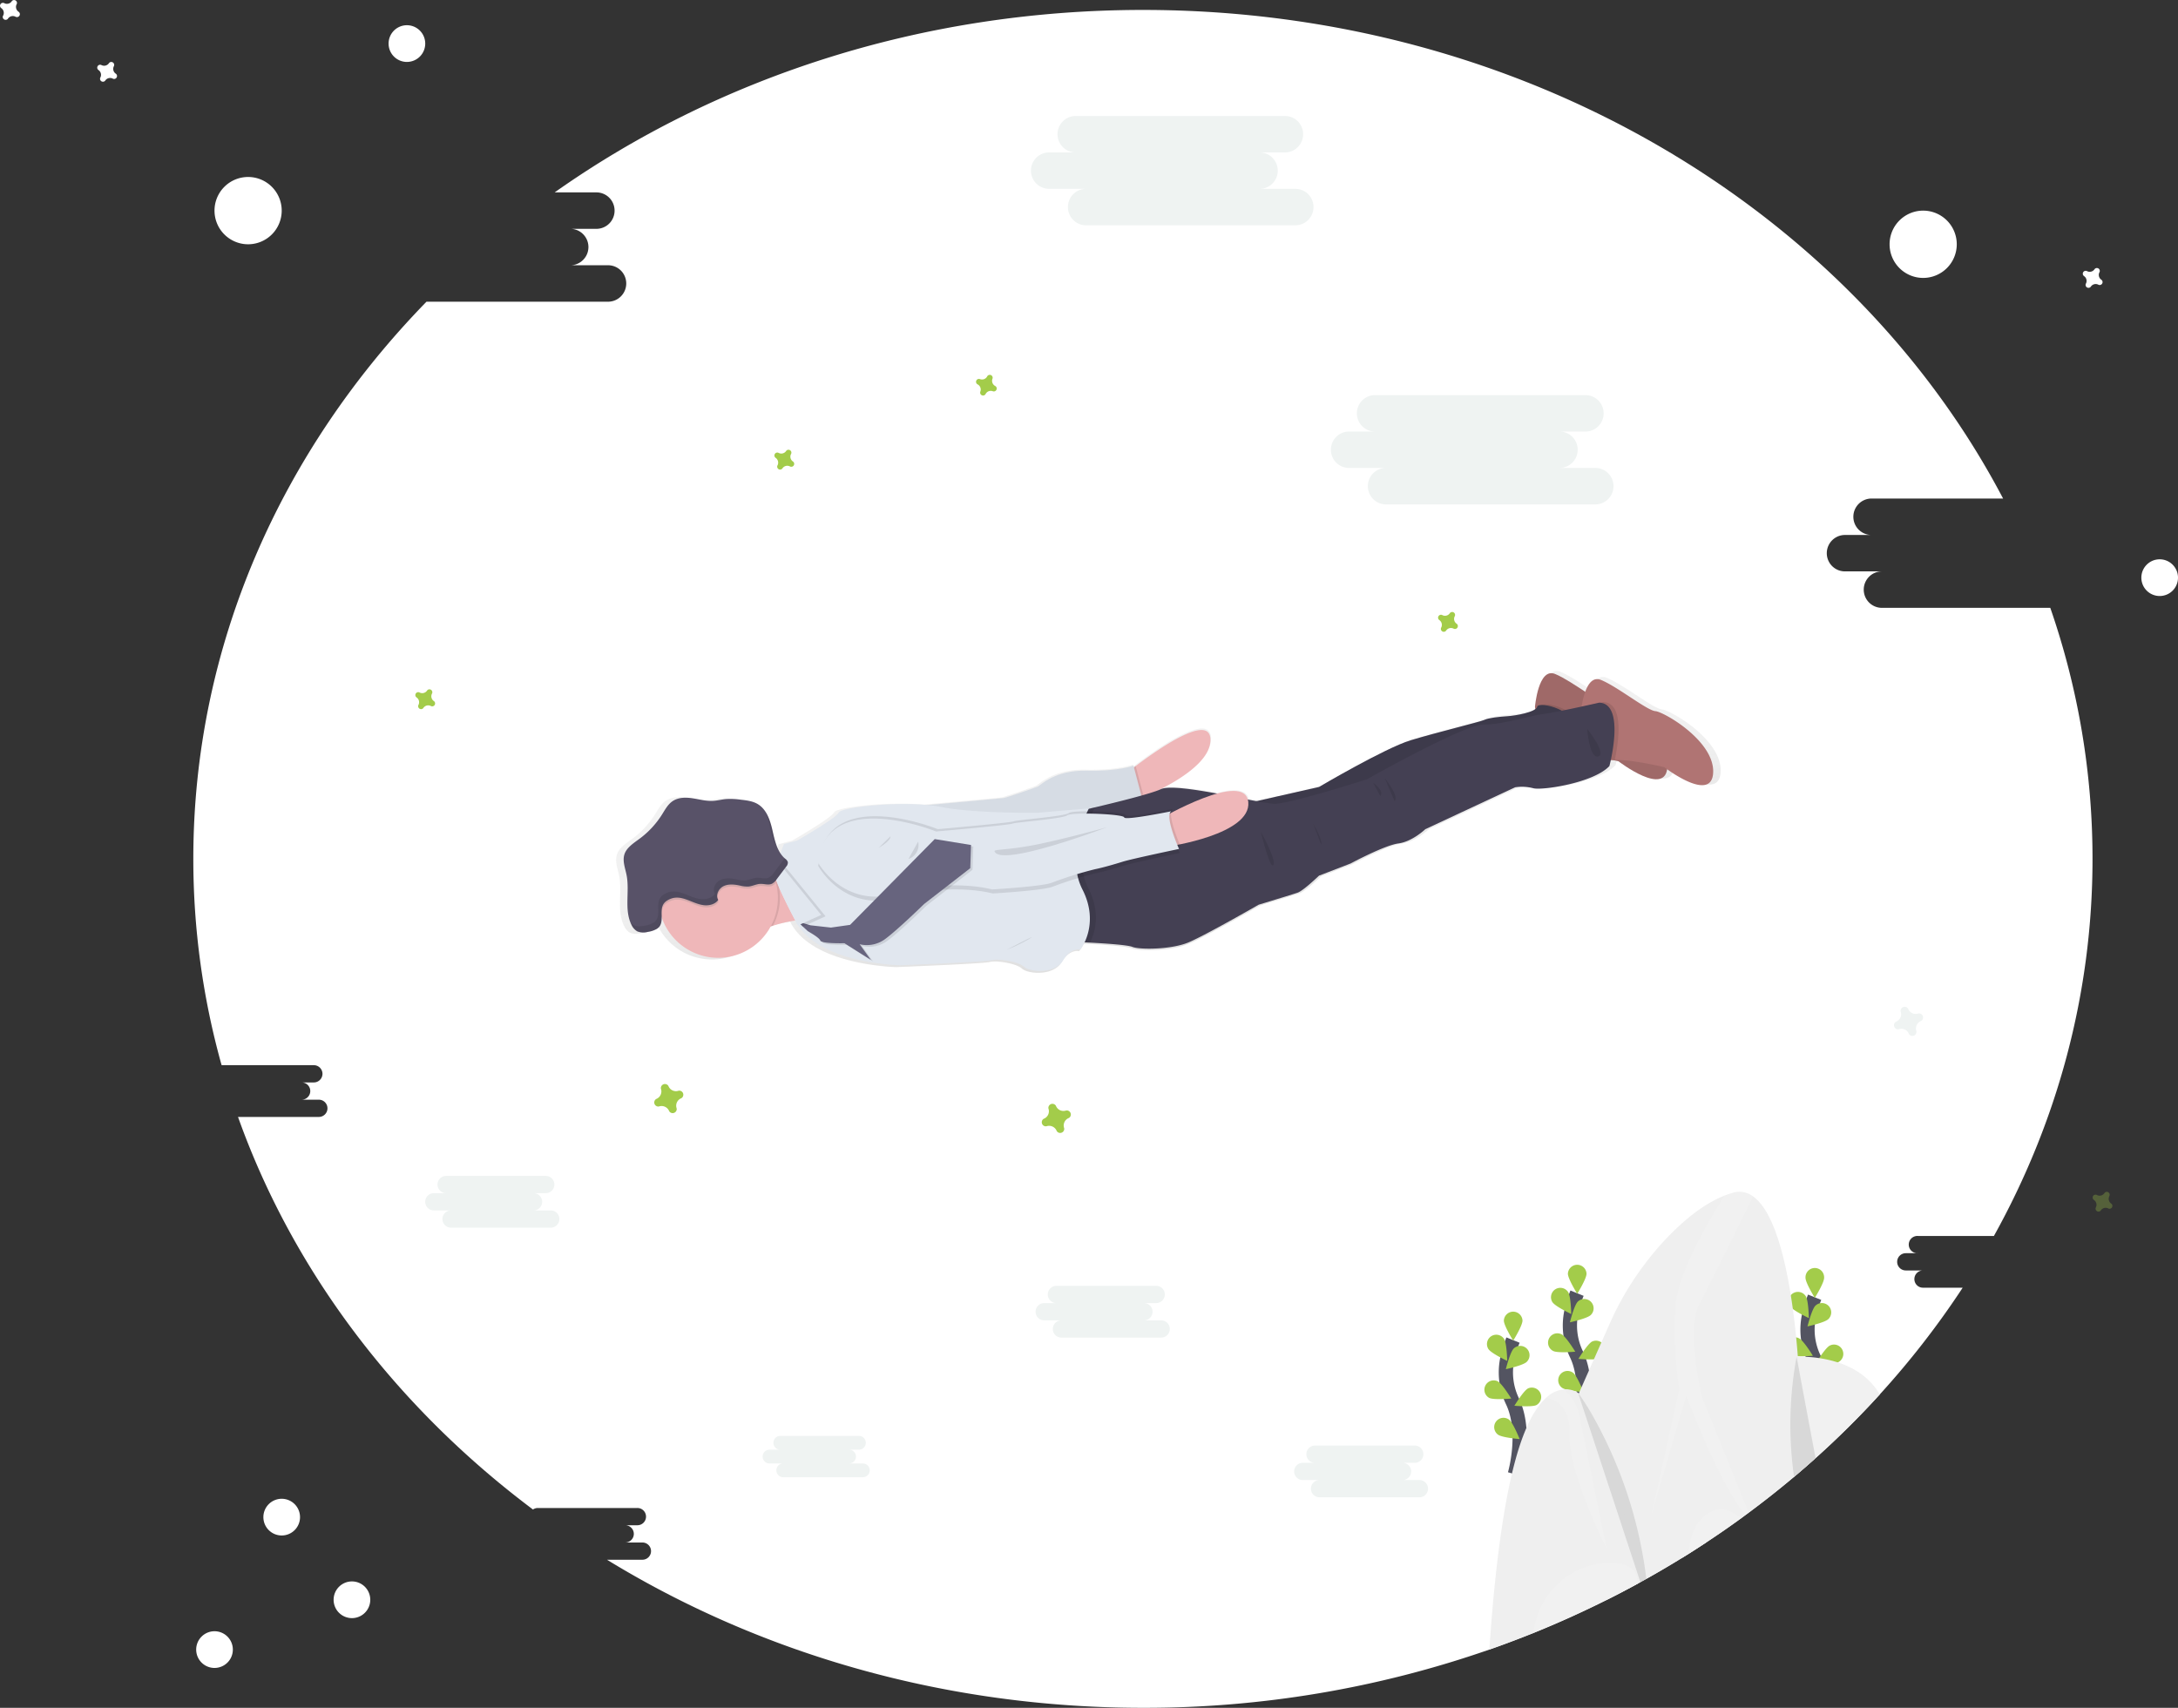 <svg width="306" height="240" fill="none" xmlns="http://www.w3.org/2000/svg"><rect width="100%" height="100%" fill="#333333" stroke="none"/><g clip-path="url(#a)"><path d="M45.307 150.903a1.217 1.217 0 0 1-1.21 1.213H42.38a1.212 1.212 0 0 1 0 2.424h2.417a1.21 1.21 0 0 1 1.21 1.212 1.212 1.212 0 0 1-1.21 1.212H33.44c7.76 21.779 22.31 40.819 41.44 55.167.199-.137.435-.211.677-.212h13.996a1.21 1.21 0 0 1 1.21 1.212 1.21 1.21 0 0 1-1.21 1.213h-1.716a1.212 1.212 0 0 1 0 2.424h2.42a1.21 1.21 0 0 1 1.21 1.212 1.212 1.212 0 0 1-1.21 1.212h-4.975C106.715 232.317 132.65 240 160.588 240a147.054 147.054 0 0 0 48.66-8.182 149.884 149.884 0 0 0 6.163-2.321 142.38 142.38 0 0 0 10.358-4.679 133.473 133.473 0 0 0 4.31-2.259l.066-.034.32-.178.833-.461c1.679-.94 3.334-1.912 4.962-2.917l1.001-.622a124.21 124.21 0 0 0 2.514-1.625 127.422 127.422 0 0 0 4.88-3.381l.572-.425.461-.341a129.197 129.197 0 0 0 6.275-4.954l.086-.072c.995-.839 1.976-1.692 2.943-2.559l.086-.077a125.456 125.456 0 0 0 9.013-8.941 120.293 120.293 0 0 0 11.658-15.011h-5.577a1.207 1.207 0 0 1-1.21-1.212 1.213 1.213 0 0 1 1.21-1.212h-2.417a1.211 1.211 0 0 1 0-2.424h1.716a1.214 1.214 0 1 1 0-2.422h10.666c8.867-15.967 13.853-33.958 13.853-52.995a107.659 107.659 0 0 0-5.933-35.276H264.32a2.556 2.556 0 0 1-2.472-2.56c0-.665.258-1.304.719-1.782a2.555 2.555 0 0 1 1.753-.78h-5.109a2.552 2.552 0 0 1-2.554-2.558c0-.679.269-1.33.748-1.81a2.552 2.552 0 0 1 1.806-.75h3.65a2.556 2.556 0 0 1-2.472-2.56c0-.664.258-1.303.719-1.78a2.555 2.555 0 0 1 1.753-.78h18.566C260.132 29.49 214.03 1.396 160.588 1.396c-31.217 0-59.926 9.585-82.662 25.642h5.95a2.556 2.556 0 0 1 2.47 2.56 2.555 2.555 0 0 1-2.472 2.56h-3.64a2.562 2.562 0 0 1 0 5.118h5.108a2.553 2.553 0 0 1 2.44 1.56 2.566 2.566 0 0 1-1.435 3.392c-.32.123-.662.181-1.005.17H59.92C39.518 63.35 27.161 90.733 27.161 120.696a107.61 107.61 0 0 0 3.973 28.995h12.963a1.217 1.217 0 0 1 1.21 1.212Z" fill="#fff"/><path d="M233.514 99.705c-1.193-.103-5.349-3.459-7.757-4.447-1.11-.456-1.805.507-2.234 1.676-1.476-.966-3.095-2.035-4.29-2.522a1.23 1.23 0 0 0-.993-.02c-1.55.674-1.882 4.734-1.882 4.734l.054.255c-.76.6-3.043.975-4.033 1.041-1.164.074-2.703.246-3.246.515-.543.27-6.865 1.794-10.5 2.906-3.636 1.112-13.026 6.651-13.026 6.651l-8.901 2.006-1.25-.24c-.398-1.433-2.217-1.419-4.348-.84-3.461-.636-6.913-1.132-8.029-.625 3.19-1.627 7.111-4.209 7.065-7.058-.063-3.886-7.74 1.565-10.646 3.768l-.249.19-.065-.247s-2.12.828-6.639.719c-4.519-.108-6.53 2.021-6.936 2.233-.406.212-4.542 1.607-4.863 1.662-.249.04-7.382.688-10.983 1.011-4.98-.449-12.171.336-12.566 1.081-.452.86-5.926 3.989-5.926 3.989l-1.876.493s-.224.573-.481 1.306a5.069 5.069 0 0 1-.463-.885 15.05 15.05 0 0 1-.664-2.338c-.023-.106-.049-.212-.074-.318 0-.026-.015-.052-.02-.078l-.069-.266-.017-.066a9.238 9.238 0 0 0-.338-1.012 5.367 5.367 0 0 0-.486-.948 3.353 3.353 0 0 0-1.081-1.078c-.718-.438-1.585-.542-2.42-.636a10.56 10.56 0 0 0-2.125-.092c-.609.058-1.207.224-1.816.261-.981.057-1.945-.221-2.918-.37-.972-.149-2.03-.146-2.86.399-.698.464-1.101 1.246-1.55 1.954a12.67 12.67 0 0 1-3.193 3.422c-.858.622-1.833 1.22-2.145 2.223-.312 1.003.12 1.975.312 2.964.423 2.177-.26 4.567.5 6.591.018.045.035.088.055.134a3.62 3.62 0 0 0 .303.614c.056.091.12.178.189.26.067.083.143.157.226.224.081.068.17.127.266.175.35.15.737.195 1.112.129l.206-.029.19-.034a5.94 5.94 0 0 0 .657-.158c.215-.063.421-.155.612-.272a1.391 1.391 0 0 0 .638-.995 3.38 3.38 0 0 0 .04-.541v-.126l.043.131a8.52 8.52 0 0 0 2.847 3.906 8.494 8.494 0 0 0 12.639-2.713l.323-.109a20.045 20.045 0 0 1 3.18-.74c.118.239.25.471.395.694 3.521 5.499 14.525 5.688 14.525 5.688s12.159-.473 13.1-.719c.941-.247 3.747.183 4.556.937.81.754 4.377 1.066 5.535-.883 1.158-1.948 2.488-1.573 2.488-1.573.24-.326.446-.677.613-1.046l.775.037c2.045.109 5.328.321 6.038.608 1.047.421 5.543.39 7.974-.636 2.432-1.026 10.011-5.376 10.011-5.376s4.714-1.433 5.552-1.72c.838-.286 3.032-2.384 3.032-2.384l4.519-1.754s4.774-2.579 6.788-2.848c2.013-.27 3.838-2.035 3.838-2.035l12.8-5.972a6.625 6.625 0 0 1 2.574.129c1.145.358 8.596-.736 10.852-3.152 0 0 .083-.313.195-.823.103 0 .209-.02.32-.023.481.106.775.178.775.178.951.713 1.964 1.34 3.027 1.871 1.518.731 3.146 1.132 3.718-.12.085-.193.143-.398.172-.608 1.47 1.046 6.418 4.27 6.558.43.172-4.51-7.039-8.617-8.229-8.72Z" fill="url(#b)"/><path d="M114.125 129.211s-2.311-.146-5.531.885a20.326 20.326 0 0 0-3.104 1.27c-4.736 2.39-.804-10.506-.804-10.506s1.319 0 2.904-.135c1.893-.151 4.164-.467 5.005-1.126 1.545-1.223 1.53 9.612 1.53 9.612Zm55.937-25.278c.057 3.605-6.327 6.777-9.359 8.081-.944.404-1.568.627-1.568.627l-.66-4.149s.414-.335 1.084-.843c2.88-2.175 10.44-7.551 10.503-3.716Z" fill="#EFB7B9"/><path opacity=".1" d="M160.703 112.014c-.944.404-1.568.627-1.568.627l-.66-4.149s.414-.335 1.084-.843l1.144 4.365Z" fill="#000"/><path d="M128.204 113.323s12.517-1.126 12.846-1.18c.329-.055 4.407-1.433 4.808-1.637.4-.203 2.382-2.312 6.842-2.203 4.459.108 6.55-.708 6.55-.708l1.473 5.616-29.73 3.379-2.789-3.267Z" fill="#E1E7EF"/><path opacity=".05" d="M128.204 113.323s12.517-1.126 12.846-1.18c.329-.055 4.407-1.433 4.808-1.637.4-.203 2.382-2.312 6.842-2.203 4.459.108 6.55-.708 6.55-.708l1.473 5.616-29.73 3.379-2.789-3.267Z" fill="#000"/><path d="M215.654 99.367s.458-5.625 2.832-4.651c2.374.974 6.476 4.298 7.651 4.39 1.176.092 8.295 4.152 8.126 8.597-.168 4.445-6.864-.719-6.864-.719s-6.23-1.533-8.244-.843c-2.013.691-3.501-6.774-3.501-6.774Z" fill="#B07473"/><path opacity=".1" d="M234.264 107.712c-.163 4.444-6.865-.72-6.865-.72s-6.227-1.533-8.243-.842c-.572.2-1.145-.287-1.602-1.092-.901-1.524-1.553-4.167-1.791-5.227-.066-.287-.097-.456-.097-.456s.458-5.625 2.832-4.648c2.374.977 6.473 4.284 7.648 4.388 1.176.103 8.278 4.152 8.118 8.597Z" fill="#000"/><path opacity=".1" d="M221.418 102.697c-.203.521-1.642 1.35-3.875 2.361-.901-1.524-1.554-4.167-1.791-5.227.42-.18.718-.39.767-.624.165-.786 6.063.498 4.899 3.49Z" fill="#000"/><path d="m171.635 113.696 13.686-3.107s9.268-5.465 12.872-6.559c3.604-1.095 9.819-2.599 10.357-2.866.537-.267 2.053-.438 3.2-.51 1.147-.072 4.062-.573 4.228-1.355.166-.783 6.064.495 4.9 3.487-1.165 2.992-42.759 16.011-42.759 16.011l-6.484-5.101Z" fill="#444053"/><path opacity=".1" d="m171.635 113.696 13.686-3.107s9.268-5.465 12.872-6.559c3.604-1.095 9.819-2.599 10.357-2.866.537-.267 2.053-.438 3.2-.51 1.147-.072 4.062-.573 4.228-1.355.166-.783 6.064.495 4.9 3.487-1.165 2.992-42.759 16.011-42.759 16.011l-6.484-5.101Z" fill="#000"/><path d="M240.694 108.537c-.163 4.448-6.864-.719-6.864-.719s-4.357-1.072-6.96-1.02a4.265 4.265 0 0 0-1.284.178c-2.002.69-3.492-6.775-3.492-6.775s.028-.361.111-.882c.243-1.548.947-4.497 2.723-3.769 2.374.977 6.473 4.299 7.649 4.388 1.175.088 8.277 4.163 8.117 8.599Z" fill="#B07473"/><path opacity=".1" d="M226.862 106.818a4.266 4.266 0 0 0-1.285.177c-2.002.691-3.492-6.774-3.492-6.774s.029-.361.111-.883c1.671-.358 3.07-.679 3.07-.679 3.066.135 2.059 6.024 1.596 8.159Z" fill="#000"/><path d="M226.118 107.652c-2.228 2.387-9.585 3.464-10.706 3.115a6.522 6.522 0 0 0-2.531-.132l-12.626 5.889s-1.802 1.736-3.787 2.006c-1.985.269-6.696 2.808-6.696 2.808l-4.456 1.719s-2.177 2.101-3 2.388c-.824.286-5.478 1.693-5.478 1.693s-7.474 4.299-9.874 5.304c-2.399 1.006-6.83 1.041-7.865.625-.698-.286-3.939-.49-5.953-.599-.955-.048-1.636-.074-1.636-.074l-2.357-17.856s1.948-.433 4.408-1.015c3.573-.842 8.226-2.006 9.516-2.613 2.183-1.029 13.815 2.006 15.949 2.049 2.134.043 13.017-3.439 13.017-3.439s13.598-7.686 16.35-7.689c2.751-.002 6.324-1.203 8.544-1.51 2.219-.306 7.762-1.579 7.762-1.579 3.745.172 1.419 8.91 1.419 8.91Z" fill="#444053"/><path opacity=".1" d="M109.469 124.826a8.398 8.398 0 0 1-.875 5.27 20.326 20.326 0 0 0-3.104 1.27c-4.736 2.39-.804-10.506-.804-10.506s1.319 0 2.904-.134a8.377 8.377 0 0 1 1.879 4.1Z" fill="#000"/><path d="M109.186 124.872a8.415 8.415 0 0 1-1.271 5.936 8.39 8.39 0 0 1-4.931 3.53 8.371 8.371 0 0 1-6.017-.719 8.4 8.4 0 0 1-4.108-5.025 8.193 8.193 0 0 1-.245-1.072 8.42 8.42 0 0 1 1.377-6.08 8.378 8.378 0 0 1 11.31-2.391 8.4 8.4 0 0 1 3.885 5.821Z" fill="#EFB7B9"/><path opacity=".1" d="M152.92 124.855c1.782 3.478.896 6.27.226 7.602-.955-.049-1.636-.074-1.636-.074l-2.357-17.856s1.948-.433 4.408-1.015l.255-.02s-3.416 6.445-.896 11.363Z" fill="#000"/><path d="M152.073 124.989c2.52 4.92-.286 8.462-.286 8.462s-1.313-.369-2.454 1.554c-1.141 1.922-4.668 1.616-5.46.859-.793-.756-3.567-1.172-4.494-.925-.927.246-12.92.707-12.92.707s-10.852-.183-14.327-5.608a6.554 6.554 0 0 1-.389-.682s-2.743-5.141-2.829-6.287c-.037-.447.143-1.221.372-2.006.363-1.218.858-2.453.858-2.453l1.851-.487s5.4-3.086 5.843-3.932c.444-.845 9.668-1.736 14.356-.794 4.688.943 13.549.823 13.549.823l7.243-.611s-3.419 6.462-.913 11.38Z" fill="#E1E7EF"/><path opacity=".1" d="M141.447 133.468a21.77 21.77 0 0 0 3.147-1.522c1.667-1-3.147 1.522-3.147 1.522Zm-26.489-11.789s3.564 6.637 11.184 4.453c7.62-2.183 13.326-.573 13.326-.573s7.128-.409 8.441-.957a53.29 53.29 0 0 1 6.023-1.88c1.124-.229 2.692-.682 3.933-1.069 1.242-.386 7.875-1.785 7.875-1.785s-2.097-4.694-1.082-5.293c0 0-6.547 1.336-6.621.86-.074-.476-7.411-.765-8.009-.287-.598.479-7.151.952-7.723 1.167-.572.215-10.697 1.106-10.697 1.106s-15.191-6.187-16.65 4.258Z" fill="#000"/><path d="M163.011 115.062s11.93-6.926 12.368-2.353c.437 4.574-11.224 6.242-11.224 6.242l-1.144-3.889Z" fill="#EFB7B9"/><path opacity=".1" d="M115.102 120.785s3.575 6.637 11.183 4.453c7.609-2.184 13.329-.573 13.329-.573s7.128-.41 8.438-.957a52.95 52.95 0 0 1 6.027-1.88c1.121-.229 2.691-.682 3.933-1.069 1.241-.387 7.874-1.785 7.874-1.785s-2.099-4.694-1.084-5.293c0 0-6.544 1.335-6.622.859-.077-.475-7.411-.765-8.008-.286-.598.478-7.151.951-7.723 1.166-.572.215-10.689 1.103-10.689 1.103s-15.197-6.184-16.658 4.262Z" fill="#000"/><path d="M114.863 121.112s3.567 6.637 11.184 4.453c7.617-2.184 13.329-.573 13.329-.573s7.128-.41 8.438-.957a53.103 53.103 0 0 1 6.027-1.883c1.121-.226 2.691-.682 3.932-1.069 1.242-.387 7.875-1.782 7.875-1.782s-2.1-4.697-1.084-5.293c0 0-6.545 1.335-6.622.86-.077-.476-7.411-.766-8.009-.287-.597.479-7.136.951-7.722 1.169-.587.218-10.695 1.098-10.695 1.098s-15.191-6.182-16.653 4.264Z" fill="#E1E7EF"/><path opacity=".1" d="M139.731 119.639c-.111-.306 1.811-.16 5.603-.894 3.793-.733 10.177-2.487 10.177-2.487s-14.927 5.697-15.78 3.381Zm-14.625-2.109s.18.516-1.67 1.634l1.67-1.634Zm3.885.75a2.059 2.059 0 0 1-1.35 2.43" fill="#000"/><path opacity=".1" d="m112.347 129.723 1.476 1.372s1.584.86 1.753 1.319c.169.458 3.387.375 3.387.375l3.718 2.35-1.579-2.207a4.306 4.306 0 0 0 3.644-.776c1.811-1.353 5.403-4.872 5.403-4.872l6.484-5.055.109-3.258-5.103-.828-11.876 12.053-2.691.381-2.86-.318-1.865-.536Z" fill="#000"/><path d="m112.021 129.485 1.475 1.372s1.582.86 1.754 1.319c.171.458 3.389.375 3.389.375l3.719 2.35-1.579-2.207a4.297 4.297 0 0 0 3.641-.776c1.813-1.353 5.406-4.872 5.406-4.872l6.493-5.041.108-3.258-5.102-.828-11.891 12.053-2.691.381-2.86-.318-1.862-.55Z" fill="#67647E"/><path opacity=".1" d="m115.985 128.769-3.255 1.476a6.077 6.077 0 0 1-.387-.685s-2.745-5.138-2.831-6.287c-.037-.447.143-1.221.374-2.006l6.099 7.502Z" fill="#000"/><path d="m115.376 128.577-3.255 1.472a6.554 6.554 0 0 1-.389-.682s-2.743-5.141-2.829-6.287c-.037-.447.143-1.221.372-2.006l6.101 7.503Z" fill="#E1E7EF"/><path d="M109.014 124.052a1.522 1.522 0 0 1-.503.424c-.507.232-1.096 0-1.651.026-.555.026-1.115.33-1.69.375a4.392 4.392 0 0 1-1.202-.149c-.758-.157-1.581-.246-2.288.098-.706.344-1.144 1.272-.732 1.928-.449.634-1.322.837-2.091.731-1.802-.255-3.312-1.808-5.148-.605-.799.531-.747 1.35-.73 2.144a8.216 8.216 0 0 1-.389-1.504 8.421 8.421 0 0 1 1.378-6.081 8.379 8.379 0 0 1 11.311-2.391 8.4 8.4 0 0 1 3.712 5.004h.023Z" fill="url(#c)"/><path d="M92.29 130.532a3.523 3.523 0 0 1-1.252.424 2.36 2.36 0 0 1-1.487-.066 1.97 1.97 0 0 1-.827-.923c-1.058-2.103-.24-4.66-.69-6.972-.188-.975-.603-1.978-.308-2.923.294-.946 1.281-1.579 2.113-2.192a12.563 12.563 0 0 0 3.147-3.376c.443-.699.84-1.47 1.527-1.926.807-.539 1.854-.539 2.812-.392.958.146 1.908.418 2.877.361.601-.035 1.19-.198 1.791-.255.7-.043 1.403-.012 2.096.091.824.092 1.677.195 2.386.625 1.25.756 1.736 2.292 2.062 3.725.326 1.433.655 2.975 1.759 3.929.182.117.32.29.395.493a.87.87 0 0 1-.249.648l-1.304 1.736a1.93 1.93 0 0 1-.678.648c-.504.235-1.096 0-1.65.023-.555.023-1.113.335-1.691.378a4.272 4.272 0 0 1-1.201-.149c-.758-.158-1.582-.246-2.274.098-.692.343-1.144 1.272-.732 1.928-.452.633-1.325.84-2.091.731-1.805-.252-3.315-1.808-5.149-.605-1.487.997.032 3.044-1.381 3.941Z" fill="#585268"/><path opacity=".1" d="M108.093 115.87c.252 1.092.504 2.258 1.104 3.173a14.981 14.981 0 0 1-.652-2.293 8.338 8.338 0 0 0-.995-2.668c.23.58.412 1.178.543 1.788Zm2.208 4.797-.088-.083a1.514 1.514 0 0 1-.215.358l-1.304 1.737c-.17.268-.403.49-.678.647-.503.235-1.096 0-1.65.023-.555.023-1.113.336-1.691.379a4.309 4.309 0 0 1-1.201-.149c-.758-.158-1.582-.247-2.288.097-.707.344-1.145 1.272-.733 1.929-.452.633-1.321.839-2.09.73-1.802-.252-3.313-1.808-5.15-.604-1.5.991.018 3.037-1.398 3.934a3.43 3.43 0 0 1-1.25.424c-.497.095-1.035.161-1.487-.065a1.598 1.598 0 0 1-.572-.513c.057.155.123.307.197.455.17.389.46.713.827.923a2.36 2.36 0 0 0 1.487.066c.44-.06.866-.204 1.253-.424 1.413-.897-.106-2.943 1.399-3.935 1.822-1.203 3.332.353 5.148.605.767.109 1.639-.098 2.091-.731-.412-.656.037-1.585.732-1.929.695-.343 1.516-.255 2.274-.097.392.106.796.157 1.202.149.572-.043 1.112-.352 1.69-.378.578-.026 1.144.212 1.65-.023.276-.157.509-.379.678-.648l1.305-1.736a.863.863 0 0 0 .248-.648.99.99 0 0 0-.386-.493Zm66.837-3.791s2.234 4.012 1.759 4.677c-.475.665-1.759-4.677-1.759-4.677Zm7.345-1.175s1.408 2.468 1.122 2.958l-1.122-2.958Zm8.432-5.705s1.628 1.146 1.024 1.891l-1.024-1.891Zm1.64-.628s2.068 2.533 1.381 3.224l-1.381-3.224Zm28.436-6.943s.315 4.238 1.559 3.877c1.244-.361-1.559-3.877-1.559-3.877Z" fill="#000"/><path d="M212.823 207.179s1.737-5.906-.326-10.253a9.332 9.332 0 0 1-.752-5.857c.191-.939.468-1.858.827-2.746" stroke="#535461" stroke-width="2" stroke-miterlimit="10"/><path d="M211.287 185.581c0 .722 1.31 2.823 1.31 2.823s1.307-2.101 1.307-2.823a1.309 1.309 0 0 0-2.213-.888 1.317 1.317 0 0 0-.404.888Zm-2.163 4.009c.395.608 2.632 1.657 2.632 1.657s-.043-2.473-.435-3.081a1.31 1.31 0 0 0-2.381.445c-.071.341-.005.696.184.988v-.009Zm.095 6.852c.646.327 3.106.1 3.106.1s-1.281-2.115-1.928-2.441a1.305 1.305 0 0 0-1.704.607 1.312 1.312 0 0 0 .526 1.734Zm1.238 5.166c.573.43 3.044.625 3.044.625s-.907-2.292-1.488-2.731a1.305 1.305 0 0 0-1.829.274 1.314 1.314 0 0 0 .273 1.832Zm4.039-10.221c-.517.504-2.932 1.026-2.932 1.026s.59-2.402 1.11-2.906a1.308 1.308 0 1 1 1.822 1.88Zm1.376 6.064c-.647.324-3.106.1-3.106.1s1.281-2.115 1.927-2.442a1.313 1.313 0 0 1 1.179 2.342Zm.524 6.075c-.572.43-3.043.625-3.043.625s.906-2.293 1.487-2.734a1.303 1.303 0 0 1 1.485-.109 1.309 1.309 0 0 1 .437 1.842c-.095.149-.22.277-.366.376Z" fill="#A3CC4A"/><path d="M255.202 201.165s1.736-5.907-.326-10.254a9.348 9.348 0 0 1-.753-5.86c.191-.94.468-1.86.827-2.748" stroke="#535461" stroke-width="2" stroke-miterlimit="10"/><path d="M253.665 179.566c0 .722 1.311 2.823 1.311 2.823s1.307-2.101 1.307-2.823a1.325 1.325 0 0 0-.361-.967 1.32 1.32 0 0 0-.948-.407 1.304 1.304 0 0 0-.948.407 1.312 1.312 0 0 0-.361.967Zm-2.162 4.009c.395.607 2.632 1.656 2.632 1.656s-.04-2.473-.435-3.081a1.31 1.31 0 0 0-2.387.958c.032.169.096.331.19.475v-.008Zm.097 6.849c.643.326 3.103.103 3.103.103s-1.281-2.118-1.928-2.442a1.307 1.307 0 0 0-1.855 1.581c.057.165.147.317.263.448.117.13.259.235.417.31Zm1.225 5.17c.572.43 3.043.624 3.043.624s-.907-2.292-1.487-2.733a1.312 1.312 0 0 0-1.556 2.109Zm4.055-10.222c-.518.505-2.932 1.026-2.932 1.026s.592-2.401 1.11-2.906a1.306 1.306 0 0 1 2.219.959 1.31 1.31 0 0 1-.397.921Zm1.379 6.06c-.647.327-3.107.1-3.107.1s1.285-2.114 1.928-2.438a1.302 1.302 0 0 1 1.756.579 1.307 1.307 0 0 1-.577 1.759Zm.515 6.076c-.572.43-3.044.625-3.044.625s.907-2.293 1.488-2.731a1.306 1.306 0 0 1 .971-.243 1.304 1.304 0 0 1 1.1 1.489 1.31 1.31 0 0 1-.515.86Z" fill="#A3CC4A"/><path d="M221.819 200.591s1.736-5.906-.326-10.253a9.34 9.34 0 0 1-.752-5.86c.19-.939.467-1.858.826-2.746" stroke="#535461" stroke-width="2" stroke-miterlimit="10"/><path d="M220.283 178.992c0 .723 1.31 2.823 1.31 2.823s1.307-2.1 1.307-2.823a1.309 1.309 0 0 0-2.213-.888 1.317 1.317 0 0 0-.404.888Zm-2.163 4.009c.395.608 2.632 1.657 2.632 1.657s-.04-2.473-.435-3.081a1.307 1.307 0 0 0-1.813-.384 1.317 1.317 0 0 0-.384 1.817v-.009Zm.095 6.853c.644.327 3.104.1 3.104.1s-1.282-2.114-1.928-2.441a1.304 1.304 0 0 0-1.892 1.074 1.306 1.306 0 0 0 .716 1.267Zm1.239 5.167c.572.429 3.043.624 3.043.624s-.907-2.292-1.487-2.731a1.318 1.318 0 0 0-.972-.242 1.311 1.311 0 0 0-.858.516 1.314 1.314 0 0 0 .274 1.833Zm4.044-10.222c-.518.504-2.932 1.026-2.932 1.026s.592-2.402 1.11-2.906a1.308 1.308 0 1 1 1.822 1.88Zm1.37 6.064c-.646.324-3.106.1-3.106.1s1.284-2.115 1.928-2.441a1.305 1.305 0 0 1 1.704.607 1.311 1.311 0 0 1-.526 1.734Zm.523 6.074c-.572.43-3.043.625-3.043.625s.906-2.293 1.487-2.734a1.312 1.312 0 0 1 1.485-.109 1.322 1.322 0 0 1 .611.828 1.326 1.326 0 0 1-.173 1.015 1.324 1.324 0 0 1-.367.375Z" fill="#A3CC4A"/><path d="M251.966 206.876v.745l.086-.072c.995-.838 1.977-1.691 2.943-2.559l.086-.077a125.456 125.456 0 0 0 9.013-8.941c-3.052-5.319-10.2-5.347-11.484-5.307h-.2s-.461 9.574-.444 16.211Z" fill="#EFEFEF"/><path opacity=".1" d="M251.966 206.876v.745l.086-.072c.995-.838 1.977-1.691 2.943-2.559l.086-.077a125.456 125.456 0 0 0 9.013-8.941c-3.052-5.319-10.2-5.347-11.484-5.307h-.2s-.461 9.574-.444 16.211Z" fill="#fff"/><path d="m221.498 196.665.24 1.588 2.449 16.131.801 5.29.78 5.141c1.453-.728 2.89-1.481 4.311-2.258l.066-.035.32-.177.832-.462a134.1 134.1 0 0 0 4.963-2.917l1.001-.622c.847-.533 1.685-1.074 2.514-1.625a127.074 127.074 0 0 0 4.88-3.381l.572-.424.461-.341a129.833 129.833 0 0 0 6.275-4.955l.086-.072a123.63 123.63 0 0 0 2.943-2.559l-1.43-7.379a68.719 68.719 0 0 1-1.018-7.534c-.492-6.152-2.003-18.933-6.239-21.939a3.19 3.19 0 0 0-2.86-.507c-.42.118-.834.259-1.238.424-2.972 1.192-5.784 3.559-8.115 6.018a42.507 42.507 0 0 0-8.009 12.104l-4.29 9.689-.015.032-.04.088-.24.682Z" fill="#EFEFEF"/><path opacity=".1" d="m231.944 213.203 4.974-17.045s4.657 12.537 8.321 16.759l.461-.341-6.605-16.349s-2.162-9.316-.432-12.709c1.373-2.694 5.881-11.75 7.68-15.383a3.19 3.19 0 0 0-2.86-.507c-.421.118-.834.259-1.239.424-2.288 3.633-6.521 10.889-6.836 15.391a56.522 56.522 0 0 0 .504 11.792l-3.968 17.968Z" fill="#fff"/><path d="M209.248 231.818a149.928 149.928 0 0 0 6.164-2.321 142.357 142.357 0 0 0 10.357-4.679c1.453-.728 2.89-1.481 4.311-2.259l.065-.034-.166-1.052-.18-1.146-.592-3.8s-2.754-11.933-5.666-17.953a11.23 11.23 0 0 0-1.691-2.703c-.042-.048-.088-.091-.134-.134a3.211 3.211 0 0 0-2.002-.487 4.225 4.225 0 0 0-2.463 1.16c-1.43 1.275-2.989 3.829-4.327 8.715-2.063 7.491-3.135 18.566-3.676 26.693Z" fill="#EFEFEF"/><path opacity=".1" d="M215.412 229.497c3.535-1.43 6.988-2.99 10.357-4.679 1.453-.728 2.89-1.481 4.311-2.258a11.445 11.445 0 0 0-.1-1.086s-.364-2.006-4.205-1.854c-.263 0-.526.031-.787.063a10.903 10.903 0 0 0-5.492 2.332 10.943 10.943 0 0 0-3.452 4.875 11.579 11.579 0 0 0-.632 2.607Zm5.074-28.138c.129-3.404-1.716-4.57-3.241-4.96a4.215 4.215 0 0 1 2.463-1.161 6.557 6.557 0 0 1 2.148 3.439l3.893 18.994s-5.481-10.606-5.263-16.312Z" fill="#fff"/><path d="m237.325 217.51-1.064 1.459 1.001-.622c.846-.533 1.685-1.075 2.514-1.625l-1.627-.341-.824 1.129Z" fill="#EFEFEF"/><path opacity=".1" d="M237.262 218.347c.846-.533 1.684-1.075 2.514-1.625a128.213 128.213 0 0 0 4.88-3.381c-1.125-.803-2.194-1.359-2.938-1.293 0 0-3.813.261-4.393 5.462-.029.267-.052.545-.063.837Z" fill="#fff"/><path opacity=".1" d="m221.71 195.726.086.263 8.009 24.336.666 2.023.832-.462a61.863 61.863 0 0 0-7.757-23.315c-.823-1.404-1.45-2.312-1.716-2.671a2.931 2.931 0 0 0-.12-.166v-.008Zm30.257 11.149c.025.224.057.447.088.674.996-.839 1.977-1.692 2.943-2.559l.086-.078-2.214-11.8-.457-2.439a52.512 52.512 0 0 0-.446 16.202Z" fill="#000"/><path d="M147.4 21.42h3.65a2.556 2.556 0 0 1-2.472-2.56c0-.664.258-1.303.719-1.78a2.555 2.555 0 0 1 1.753-.78h29.564a2.553 2.553 0 0 1 1.752.78 2.565 2.565 0 0 1 0 3.561 2.554 2.554 0 0 1-1.752.78h-3.65a2.552 2.552 0 0 1 2.554 2.559 2.552 2.552 0 0 1-2.554 2.56h5.108a2.556 2.556 0 0 1 2.472 2.56c0 .664-.258 1.303-.719 1.78a2.555 2.555 0 0 1-1.753.78h-29.564a2.553 2.553 0 0 1-1.752-.78 2.565 2.565 0 0 1 0-3.562 2.553 2.553 0 0 1 1.752-.78H147.4a2.552 2.552 0 0 1-2.554-2.558 2.552 2.552 0 0 1 2.554-2.559Zm42.141 39.224h3.649a2.552 2.552 0 0 1-2.554-2.56 2.552 2.552 0 0 1 2.554-2.559h29.564a2.562 2.562 0 0 1 1.806 4.369 2.55 2.55 0 0 1-1.806.75h-3.649a2.552 2.552 0 0 1 2.554 2.559 2.56 2.56 0 0 1-2.554 2.559h5.117a2.553 2.553 0 0 1 1.752.78 2.565 2.565 0 0 1 0 3.561 2.553 2.553 0 0 1-1.752.78h-29.573a2.557 2.557 0 0 1-2.472-2.561 2.557 2.557 0 0 1 2.472-2.56h-5.108a2.553 2.553 0 0 1-2.555-2.56 2.553 2.553 0 0 1 2.555-2.559Zm-42.834 122.482h1.716a1.212 1.212 0 0 1 0-2.425h14.016a1.21 1.21 0 0 1 .855 2.069 1.207 1.207 0 0 1-.855.356h-1.717a1.207 1.207 0 0 1 1.21 1.212 1.213 1.213 0 0 1-1.21 1.212h2.417a1.211 1.211 0 0 1 0 2.424h-14.012a1.207 1.207 0 0 1-1.21-1.212 1.213 1.213 0 0 1 1.21-1.212h-2.42a1.211 1.211 0 0 1 0-2.424Zm-38.531 20.6h1.379a.97.97 0 0 1 0-1.934h11.172a.965.965 0 0 1 .914.967.969.969 0 0 1-.914.967h-1.378a.971.971 0 0 1 .914.967.972.972 0 0 1-.914.968h1.93a.965.965 0 0 1 .915.967.97.97 0 0 1-.915.967h-11.183a.972.972 0 0 1-.941-.584.973.973 0 0 1 .223-1.086.955.955 0 0 1 .718-.264h-1.931a.975.975 0 0 1-.717-.264.97.97 0 0 1 .717-1.671h.011Zm-47.226-36.05h1.73a1.212 1.212 0 0 1 0-2.424h13.996a1.21 1.21 0 0 1 1.21 1.212 1.211 1.211 0 0 1-1.21 1.212H74.96a1.21 1.21 0 0 1 1.21 1.212 1.21 1.21 0 0 1-1.21 1.213h2.42a1.212 1.212 0 0 1 0 2.424H63.37a1.21 1.21 0 0 1-1.21-1.212 1.212 1.212 0 0 1 1.21-1.212h-2.42a1.21 1.21 0 0 1-1.21-1.213 1.215 1.215 0 0 1 1.21-1.212Zm122.083 37.893h1.716a1.209 1.209 0 0 1-1.21-1.212 1.212 1.212 0 0 1 1.21-1.212h14.016a1.212 1.212 0 0 1 0 2.424h-1.716a1.21 1.21 0 0 1 .855 2.069 1.206 1.206 0 0 1-.855.355h2.419a1.212 1.212 0 0 1 0 2.422h-14.021a1.216 1.216 0 0 1-.893-.333 1.225 1.225 0 0 1-.375-.878 1.218 1.218 0 0 1 .375-.878 1.215 1.215 0 0 1 .893-.333h-2.414a1.212 1.212 0 0 1 0-2.424Z" fill="#EFF3F2"/><path d="M202.483 88.191a.817.817 0 0 0-.263-1.052.41.41 0 0 1 .332-.734c.029.009.058.02.085.035a.814.814 0 0 0 1.053-.26.369.369 0 0 1 .06-.072.407.407 0 0 1 .65.149c.033.08.04.17.019.255a.534.534 0 0 1-.034.086.817.817 0 0 0 .263 1.052.41.41 0 0 1 .072.06.41.41 0 0 1-.404.67.276.276 0 0 1-.085-.034.819.819 0 0 0-1.053.264.359.359 0 0 1-.057.071.41.41 0 0 1-.654-.147.406.406 0 0 1 .016-.343Z" fill="#A3CC4A"/><path d="M293.063 39.853a.816.816 0 0 0-.263-1.052.414.414 0 0 1-.118-.547.412.412 0 0 1 .452-.186c.029.009.057.02.083.034a.812.812 0 0 0 1.053-.263.407.407 0 0 1 .71.08c.033.08.04.17.019.255a.279.279 0 0 1-.034.083.82.82 0 0 0 .263 1.055c.026.017.05.038.072.06a.412.412 0 0 1-.149.651.41.41 0 0 1-.255.02.348.348 0 0 1-.085-.035.815.815 0 0 0-1.05.264.909.909 0 0 1-.06.071.41.41 0 0 1-.654-.146.406.406 0 0 1 .016-.344Z" fill="#fff"/><path opacity=".3" d="M294.456 169.685a.817.817 0 0 0-.263-1.052.406.406 0 0 1 .417-.696.82.82 0 0 0 1.053-.264.392.392 0 0 1 .057-.072.406.406 0 0 1 .654.147.405.405 0 0 1-.016.343.815.815 0 0 0 .263 1.052.33.33 0 0 1 .069.06.414.414 0 0 1 .037.467.405.405 0 0 1-.426.192.27.27 0 0 1-.086-.031.812.812 0 0 0-1.053.261.401.401 0 0 1-.294.173.41.41 0 0 1-.412-.58Z" fill="#A3CC4A"/><path d="M14.098 10.895a.818.818 0 0 0-.263-1.054.408.408 0 0 1 .332-.73c.03.007.059.018.086.033a.814.814 0 0 0 1.053-.263.473.473 0 0 1 .06-.072.409.409 0 0 1 .635.49.818.818 0 0 0 .263 1.055c.026.016.05.035.071.057a.41.41 0 0 1-.403.673.384.384 0 0 1-.086-.034.814.814 0 0 0-1.052.264.334.334 0 0 1-.058.068.409.409 0 0 1-.638-.487ZM.44 2.193a.815.815 0 0 0-.262-1.051A.41.41 0 0 1 .51.408a.42.42 0 0 1 .085.034.814.814 0 0 0 1.053-.26.484.484 0 0 1 .057-.072.409.409 0 0 1 .672.393.425.425 0 0 1-.034.083.818.818 0 0 0 .263 1.063.346.346 0 0 1 .069.06.407.407 0 0 1-.412.673.285.285 0 0 1-.086-.034.817.817 0 0 0-1.052.264.364.364 0 0 1-.06.071.409.409 0 0 1-.67-.404.539.539 0 0 1 .046-.086Z" fill="#fff"/><path d="M109.238 65.395a.817.817 0 0 0-.263-1.052.41.41 0 0 1 .331-.734c.03.008.059.02.086.035a.815.815 0 0 0 1.053-.261.356.356 0 0 1 .057-.072.411.411 0 0 1 .486-.048.406.406 0 0 1 .186.453.415.415 0 0 1-.034.082.815.815 0 0 0 .263 1.055.405.405 0 0 1 .12.546.408.408 0 0 1-.538.15.816.816 0 0 0-1.052.264.368.368 0 0 1-.06.072.407.407 0 0 1-.65-.15.413.413 0 0 1-.02-.254.535.535 0 0 1 .035-.086ZM58.79 99.064a.815.815 0 0 0-.262-1.052.408.408 0 0 1 .332-.73c.03.006.059.017.085.034a.817.817 0 0 0 1.053-.264.476.476 0 0 1 .057-.072.408.408 0 0 1 .638.49.815.815 0 0 0 .263 1.052.408.408 0 0 1-.332.73.287.287 0 0 1-.085-.034.817.817 0 0 0-1.053.264.489.489 0 0 1-.057.072.41.41 0 0 1-.638-.49Zm78.944-44.032a.812.812 0 0 0-.383-1.014.412.412 0 0 1-.211-.272.4.4 0 0 1 .026-.258.402.402 0 0 1 .428-.235.309.309 0 0 1 .089.023.816.816 0 0 0 1.015-.384.408.408 0 0 1 .764.246.464.464 0 0 1-.026.089.818.818 0 0 0 .386 1.014.408.408 0 0 1 .177.526.41.41 0 0 1-.423.24.431.431 0 0 1-.088-.023.812.812 0 0 0-1.013.384.594.594 0 0 1-.051.077.411.411 0 0 1-.476.102.405.405 0 0 1-.236-.426.34.34 0 0 1 .022-.089Z" fill="#A3CC4A"/><path d="M266.419 143.565a1.131 1.131 0 0 0 .629-1.367.595.595 0 0 1-.023-.126.573.573 0 0 1 1.016-.376.618.618 0 0 1 .063.112 1.13 1.13 0 0 0 1.364.631.6.6 0 0 1 .126-.026.568.568 0 0 1 .554.375.577.577 0 0 1-.18.645.53.53 0 0 1-.111.063 1.146 1.146 0 0 0-.629 1.367.455.455 0 0 1 .025.126.573.573 0 0 1-1.018.376.432.432 0 0 1-.06-.112 1.124 1.124 0 0 0-1.364-.631.6.6 0 0 1-.126.026.568.568 0 0 1-.554-.375.562.562 0 0 1-.014-.351.569.569 0 0 1 .193-.294.562.562 0 0 1 .109-.063Z" fill="#EFF3F2"/><path d="M92.245 154.419a1.144 1.144 0 0 0 .63-1.367.465.465 0 0 1-.027-.123.575.575 0 0 1 .725-.572.57.57 0 0 1 .294.194.602.602 0 0 1 .063.112 1.128 1.128 0 0 0 1.364.63.467.467 0 0 1 .123-.023.57.57 0 0 1 .565.724.571.571 0 0 1-.19.293.512.512 0 0 1-.11.064 1.129 1.129 0 0 0-.63 1.366.63.63 0 0 1 .025.127.574.574 0 0 1-1.016.375.541.541 0 0 1-.063-.112 1.146 1.146 0 0 0-1.364-.63.672.672 0 0 1-.126.026.577.577 0 0 1-.554-.375.575.575 0 0 1 .18-.646.583.583 0 0 1 .11-.063Zm54.443 2.783a1.127 1.127 0 0 0 .629-1.367.6.6 0 0 1-.026-.126.574.574 0 0 1 .725-.569c.116.032.218.1.293.194a.495.495 0 0 1 .063.112 1.13 1.13 0 0 0 1.365.627.67.67 0 0 1 .125-.023.575.575 0 0 1 .566.724.575.575 0 0 1-.191.294.578.578 0 0 1-.111.063 1.126 1.126 0 0 0-.63 1.367.6.6 0 0 1 .026.126.574.574 0 0 1-.725.569.568.568 0 0 1-.293-.194.474.474 0 0 1-.063-.112 1.146 1.146 0 0 0-1.364-.63.496.496 0 0 1-.126.026.568.568 0 0 1-.55-.375.57.57 0 0 1 .175-.643.557.557 0 0 1 .112-.063Z" fill="#A3CC4A"/><path d="M34.858 34.328a4.724 4.724 0 0 0 4.72-4.729 4.724 4.724 0 0 0-4.72-4.728 4.724 4.724 0 0 0-4.72 4.729 4.724 4.724 0 0 0 4.72 4.728Zm235.34 4.728a4.724 4.724 0 0 0 4.719-4.728 4.724 4.724 0 0 0-4.719-4.728 4.723 4.723 0 0 0-4.719 4.728 4.723 4.723 0 0 0 4.719 4.728ZM57.169 8.703a2.577 2.577 0 0 0 2.574-2.579 2.577 2.577 0 0 0-2.574-2.58 2.577 2.577 0 0 0-2.574 2.58 2.577 2.577 0 0 0 2.574 2.58Zm246.257 75.055a2.576 2.576 0 0 0 2.574-2.58 2.576 2.576 0 0 0-2.574-2.578 2.576 2.576 0 0 0-2.574 2.579 2.576 2.576 0 0 0 2.574 2.579ZM39.578 215.782a2.576 2.576 0 0 0 2.574-2.579 2.577 2.577 0 0 0-2.574-2.579 2.577 2.577 0 0 0-2.574 2.579 2.576 2.576 0 0 0 2.574 2.579Zm9.868 11.614a2.576 2.576 0 0 0 2.575-2.579 2.577 2.577 0 0 0-2.575-2.579 2.577 2.577 0 0 0-2.574 2.579 2.576 2.576 0 0 0 2.574 2.579Zm-19.307 7.001a2.576 2.576 0 0 0 2.574-2.579 2.577 2.577 0 0 0-2.574-2.579 2.577 2.577 0 0 0-2.575 2.579 2.576 2.576 0 0 0 2.575 2.579Z" fill="#fff"/></g><defs><linearGradient id="b" x1="166.898" y1="133.414" x2="161.776" y2="101.354" gradientUnits="userSpaceOnUse"><stop stop-color="gray" stop-opacity=".25"/><stop offset=".54" stop-color="gray" stop-opacity=".12"/><stop offset="1" stop-color="gray" stop-opacity=".1"/></linearGradient><linearGradient id="c" x1="6468.79" y1="4970.7" x2="7435.93" y2="4970.7" gradientUnits="userSpaceOnUse"><stop stop-color="gray" stop-opacity=".25"/><stop offset=".54" stop-color="gray" stop-opacity=".12"/><stop offset="1" stop-color="gray" stop-opacity=".1"/></linearGradient><clipPath id="a"><path fill="#fff" d="M0 0h306v240H0z"/></clipPath></defs></svg>